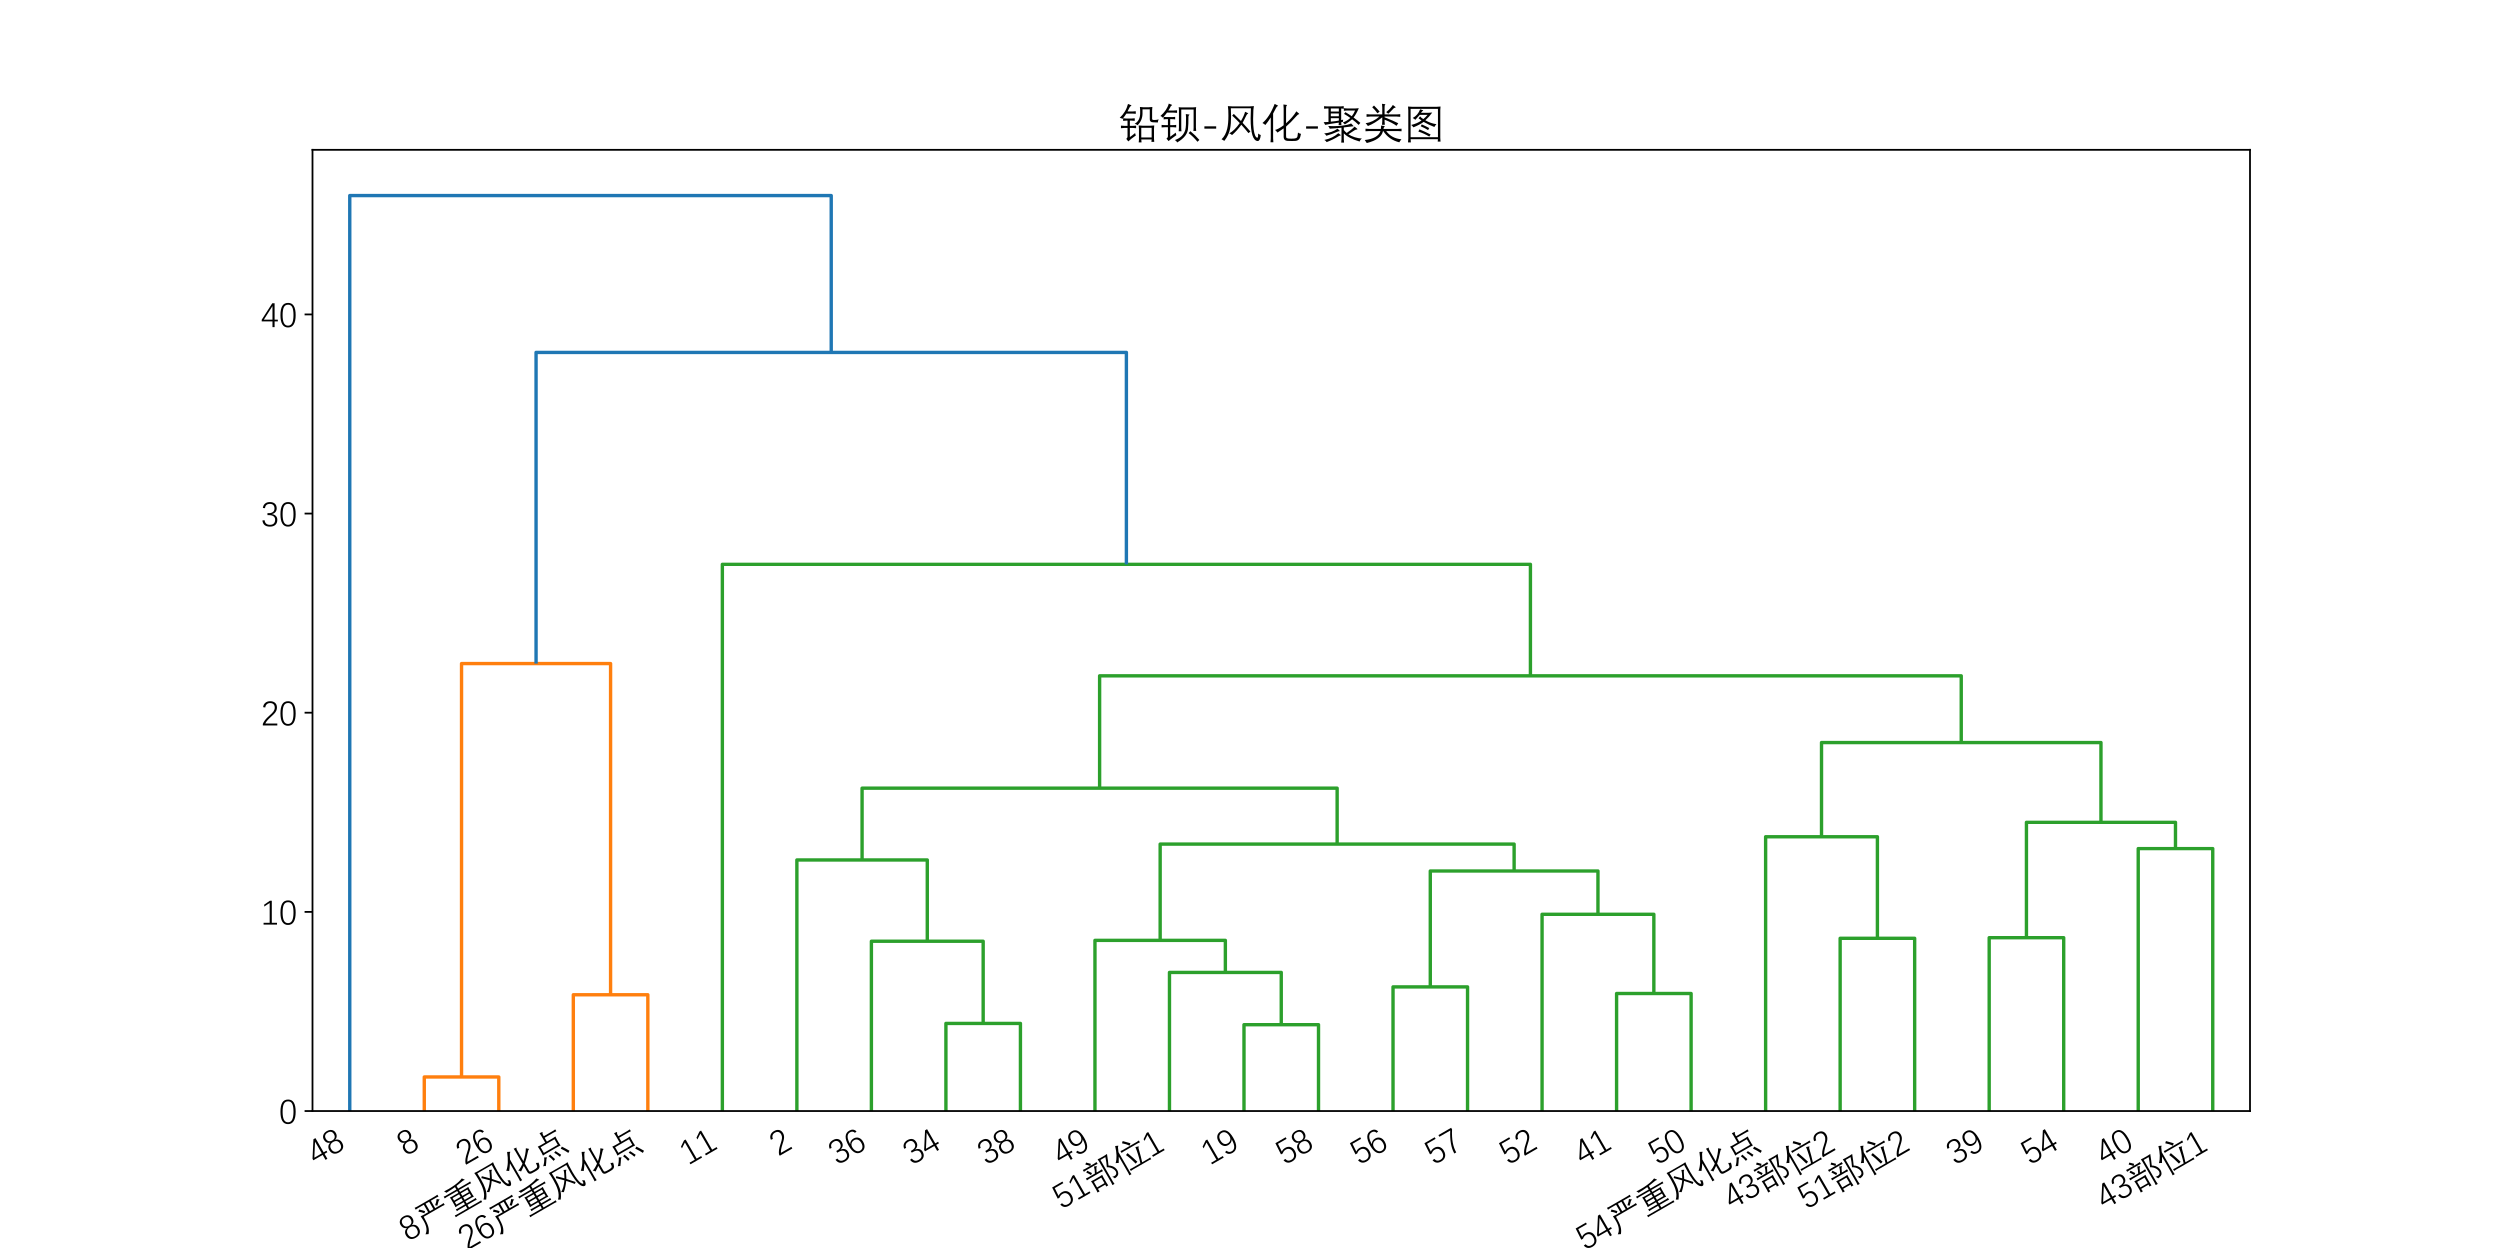 <?xml version="1.0" encoding="utf-8" standalone="no"?>
<!DOCTYPE svg PUBLIC "-//W3C//DTD SVG 1.1//EN"
  "http://www.w3.org/Graphics/SVG/1.1/DTD/svg11.dtd">
<svg xmlns:xlink="http://www.w3.org/1999/xlink" width="1105.92pt" height="552.24pt" viewBox="0 0 1105.92 552.24" xmlns="http://www.w3.org/2000/svg" version="1.1">
 <defs>
  <style type="text/css">*{stroke-linejoin: round; stroke-linecap: butt}</style>
 </defs>
 <g id="figure_1">
  <g id="patch_1">
   <path d="M 0 552.24 
L 1105.92 552.24 
L 1105.92 0 
L 0 0 
z
" style="fill: #ffffff"/>
  </g>
  <g id="axes_1">
   <g id="patch_2">
    <path d="M 138.24 491.494 
L 995.328 491.494 
L 995.328 66.269 
L 138.24 66.269 
z
" style="fill: #ffffff"/>
   </g>
   <g id="matplotlib.axis_1">
    <g id="xtick_1">
     <g id="text_1">
      <!-- 48 -->
      <g transform="translate(139.295 515.112) rotate(-30) scale(0.15 -0.15)">
       <defs>
        <path id="DengXian-34" d="M 2516 803 
L 2516 -250 
L 2125 -250 
L 2125 803 
L 141 803 
L 141 1116 
L 2088 4153 
L 2516 4153 
L 2516 1131 
L 3113 1131 
L 3113 803 
L 2516 803 
z
M 2125 3628 
L 538 1131 
L 2125 1131 
L 2125 3628 
z
" transform="scale(0.016)"/>
        <path id="DengXian-38" d="M 3050 972 
Q 3050 359 2697 23 
Q 2344 -313 1688 -313 
Q 1038 -313 680 25 
Q 322 363 322 966 
Q 322 1391 553 1684 
Q 784 1978 1159 2053 
L 1159 2066 
Q 819 2156 619 2440 
Q 419 2725 419 3109 
Q 419 3606 759 3912 
Q 1100 4219 1675 4219 
Q 2266 4219 2606 3911 
Q 2947 3603 2947 3103 
Q 2947 2706 2742 2428 
Q 2538 2150 2200 2075 
L 2200 2063 
Q 2588 1988 2819 1702 
Q 3050 1416 3050 972 
z
M 2541 3088 
Q 2541 3494 2316 3700 
Q 2091 3906 1675 3906 
Q 1263 3906 1042 3695 
Q 822 3484 822 3088 
Q 822 2684 1048 2454 
Q 1275 2225 1681 2225 
Q 2100 2225 2320 2450 
Q 2541 2675 2541 3088 
z
M 2644 1009 
Q 2644 1428 2394 1667 
Q 2144 1906 1678 1906 
Q 1231 1906 978 1656 
Q 725 1406 725 997 
Q 725 516 973 259 
Q 1222 3 1694 3 
Q 2172 3 2408 258 
Q 2644 513 2644 1009 
z
" transform="scale(0.016)"/>
       </defs>
       <use xlink:href="#DengXian-34"/>
       <use xlink:href="#DengXian-38" x="52.686"/>
      </g>
     </g>
    </g>
    <g id="xtick_2">
     <g id="text_2">
      <!-- 8 -->
      <g transform="translate(179.104 511.161) rotate(-30) scale(0.15 -0.15)">
       <use xlink:href="#DengXian-38"/>
      </g>
     </g>
    </g>
    <g id="xtick_3">
     <g id="text_3">
      <!-- 26 -->
      <g transform="translate(205.225 515.112) rotate(-30) scale(0.15 -0.15)">
       <defs>
        <path id="DengXian-32" d="M 347 -250 
L 347 31 
Q 491 394 764 751 
Q 1038 1109 1566 1569 
Q 2109 2038 2326 2359 
Q 2544 2681 2544 3034 
Q 2544 3441 2316 3661 
Q 2088 3881 1681 3881 
Q 1313 3881 1077 3664 
Q 841 3447 800 3069 
L 400 3119 
Q 447 3613 795 3916 
Q 1144 4219 1684 4219 
Q 2281 4219 2615 3912 
Q 2950 3606 2950 3059 
Q 2950 2778 2850 2531 
Q 2750 2284 2550 2039 
Q 2350 1794 1869 1366 
Q 1025 616 803 103 
L 3016 103 
L 3016 -250 
L 347 -250 
z
" transform="scale(0.016)"/>
        <path id="DengXian-36" d="M 3047 1191 
Q 3047 491 2697 89 
Q 2347 -313 1747 -313 
Q 1075 -313 720 234 
Q 366 781 366 1850 
Q 366 3031 739 3625 
Q 1113 4219 1841 4219 
Q 2284 4219 2553 4026 
Q 2822 3834 2944 3428 
L 2566 3344 
Q 2400 3888 1816 3888 
Q 1303 3888 1033 3402 
Q 763 2916 756 1969 
Q 913 2263 1183 2417 
Q 1453 2572 1800 2572 
Q 2372 2572 2709 2201 
Q 3047 1831 3047 1191 
z
M 2647 1166 
Q 2647 1675 2405 1964 
Q 2163 2253 1716 2253 
Q 1466 2253 1256 2137 
Q 1047 2022 926 1806 
Q 806 1591 806 1306 
Q 806 747 1064 383 
Q 1322 19 1738 19 
Q 2166 19 2406 325 
Q 2647 631 2647 1166 
z
" transform="scale(0.016)"/>
       </defs>
       <use xlink:href="#DengXian-32"/>
       <use xlink:href="#DengXian-36" x="52.686"/>
      </g>
     </g>
    </g>
    <g id="xtick_4">
     <g id="text_4">
      <!-- 8严重风化点 -->
      <g transform="translate(180.082 548.896) rotate(-30) scale(0.15 -0.15)">
       <defs>
        <path id="DengXian-4e25" d="M 244 -659 
Q 1184 -22 1184 1625 
Q 1184 1847 1172 2041 
Q 1153 2406 1125 2663 
Q 1306 2625 1663 2625 
L 2700 2625 
L 2700 4213 
L 1447 4213 
Q 1119 4213 953 4172 
L 953 4569 
Q 1100 4531 1447 4531 
L 5288 4531 
Q 5631 4531 5791 4569 
L 5791 4172 
Q 5594 4213 5288 4213 
L 4197 4213 
L 4197 2625 
L 5556 2625 
Q 5875 2625 6016 2663 
L 6016 2266 
Q 5850 2303 5569 2303 
L 1575 2303 
Q 1550 891 1394 319 
Q 1241 -313 756 -916 
Q 569 -794 244 -659 
z
M 3072 4213 
L 3072 2625 
L 3828 2625 
L 3828 4213 
L 3072 4213 
z
M 1509 3884 
Q 2081 3359 2316 3084 
L 2009 2797 
Q 1697 3231 1203 3603 
L 1509 3884 
z
M 5275 3944 
L 5650 3647 
Q 5728 3591 5722 3572 
Q 5722 3553 5619 3547 
Q 5497 3525 5381 3425 
Q 5153 3175 4775 2822 
Q 4616 2969 4459 3091 
Q 4966 3513 5275 3944 
z
" transform="scale(0.016)"/>
        <path id="DengXian-91cd" d="M 909 4481 
Q 1359 4444 1856 4444 
Q 2516 4444 3188 4513 
Q 4325 4641 4934 4922 
L 5228 4538 
Q 5284 4472 5284 4441 
Q 5284 4431 5281 4428 
Q 5272 4413 5238 4413 
Q 5216 4413 5166 4422 
Q 5059 4444 4975 4444 
Q 4906 4444 4831 4428 
Q 4263 4334 3413 4206 
L 3413 3634 
L 5606 3634 
Q 5797 3628 5984 3675 
L 5984 3291 
Q 5791 3334 5613 3328 
L 3413 3328 
L 3413 2925 
L 4769 2925 
Q 4947 2919 5191 2963 
Q 5147 2734 5153 2553 
L 5153 1306 
Q 5147 1106 5191 903 
Q 4959 947 4775 941 
L 3413 941 
L 3413 488 
L 4959 488 
Q 5147 488 5356 525 
L 5356 141 
Q 5119 184 4953 178 
L 3413 178 
L 3413 -384 
L 5613 -384 
Q 5778 -391 6009 -347 
L 6009 -728 
Q 5791 -684 5606 -691 
L 813 -691 
Q 628 -684 409 -728 
L 409 -347 
Q 594 -391 800 -384 
L 3053 -384 
L 3053 178 
L 1544 178 
Q 1381 184 1147 141 
L 1147 525 
Q 1350 481 1522 488 
L 3053 488 
L 3053 941 
L 1709 941 
Q 1528 947 1275 903 
Q 1319 1113 1313 1300 
L 1313 2559 
Q 1319 2725 1275 2963 
Q 1509 2919 1703 2925 
L 3053 2925 
L 3053 3328 
L 781 3328 
Q 609 3334 372 3291 
L 372 3675 
Q 569 3628 769 3634 
L 3053 3634 
L 3053 4159 
Q 2419 4091 1153 4044 
Q 1031 4347 909 4481 
z
M 3053 1234 
L 3053 1784 
L 1656 1784 
L 1656 1234 
L 3053 1234 
z
M 1656 2631 
L 1656 2081 
L 3053 2081 
L 3053 2631 
L 1656 2631 
z
M 3413 2631 
L 3413 2081 
L 4806 2081 
L 4806 2631 
L 3413 2631 
z
M 3413 1784 
L 3413 1234 
L 4806 1234 
L 4806 1784 
L 3413 1784 
z
" transform="scale(0.016)"/>
        <path id="DengXian-98ce" d="M 206 -459 
Q 838 128 1075 1166 
Q 1259 1938 1259 3163 
Q 1259 3559 1241 3994 
Q 1228 4300 1178 4628 
Q 1538 4588 1825 4588 
L 4538 4588 
Q 4850 4588 5178 4628 
Q 5172 4581 5153 4488 
Q 5094 4159 5094 4031 
Q 5053 3291 5053 2625 
Q 5053 1681 5141 1025 
Q 5313 -159 5678 -225 
Q 5825 -256 5825 200 
Q 5825 303 5819 416 
Q 5978 281 6228 184 
Q 6138 -697 5778 -738 
Q 4672 -709 4672 2756 
Q 4672 3481 4716 4294 
L 1631 4294 
Q 1666 3600 1666 3044 
Q 1666 1878 1522 1184 
Q 1331 172 634 -709 
Q 428 -563 206 -459 
z
M 1394 447 
Q 2175 850 3003 2022 
Q 2606 2450 1838 3169 
L 2088 3431 
Q 2631 2913 3188 2338 
Q 3681 3188 3816 3756 
L 4213 3572 
Q 4306 3525 4306 3506 
Q 4313 3481 4231 3450 
Q 4116 3400 4025 3213 
Q 3763 2663 3444 2059 
Q 4153 1300 4634 728 
L 4341 475 
Q 3803 1153 3238 1766 
Q 2584 844 1819 184 
Q 1625 347 1394 447 
z
" transform="scale(0.016)"/>
        <path id="DengXian-5316" d="M 238 2034 
Q 1325 2931 2113 4972 
L 2584 4728 
Q 2650 4697 2644 4678 
Q 2644 4659 2572 4628 
Q 2431 4569 2291 4281 
Q 2100 3884 1875 3488 
L 1875 -319 
Q 1881 -575 1913 -922 
L 1478 -922 
Q 1516 -556 1516 -319 
L 1516 2894 
Q 1147 2303 684 1728 
Q 488 1900 238 2034 
z
M 3866 4250 
L 3866 1991 
Q 4897 2913 5447 3828 
L 5838 3488 
Q 5900 3438 5894 3414 
Q 5888 3391 5806 3366 
Q 5684 3366 5453 3091 
Q 4588 2106 3866 1484 
L 3866 44 
Q 3853 -244 3994 -294 
Q 4128 -372 4665 -372 
Q 5203 -372 5381 -294 
Q 5569 -231 5619 6 
Q 5663 206 5697 569 
Q 5850 428 6156 366 
Q 6144 306 6125 231 
Q 6094 97 6069 -6 
Q 5913 -728 5166 -722 
Q 4903 -731 4703 -731 
Q 4366 -731 4044 -709 
Q 3513 -659 3494 -134 
L 3494 1209 
Q 3066 903 2547 563 
Q 2350 831 2169 966 
Q 2681 1081 3494 1684 
L 3494 4269 
Q 3494 4469 3456 4878 
L 3950 4813 
Q 4019 4806 4019 4781 
Q 4025 4769 3969 4709 
Q 3859 4622 3866 4250 
z
" transform="scale(0.016)"/>
        <path id="DengXian-70b9" d="M 306 -653 
Q 897 -116 1281 678 
L 1663 453 
Q 1734 409 1728 384 
Q 1722 353 1631 319 
Q 1522 275 1441 141 
Q 1153 -325 744 -863 
Q 594 -716 306 -653 
z
M 1247 1075 
Q 1294 1428 1288 1656 
L 1288 2431 
Q 1288 2650 1247 2988 
Q 1569 2950 1806 2950 
L 2803 2950 
L 2803 4409 
Q 2803 4594 2766 4972 
L 3272 4916 
Q 3347 4903 3353 4870 
Q 3359 4838 3297 4781 
Q 3169 4647 3163 4347 
L 3163 4097 
L 5069 4097 
Q 5300 4097 5631 4134 
L 5631 3738 
Q 5300 3775 5069 3775 
L 3163 3775 
L 3163 2950 
L 4441 2950 
Q 4609 2944 4997 2988 
Q 4959 2663 4959 2456 
L 4959 1563 
Q 4959 1394 4997 1075 
Q 4634 1113 4422 1113 
L 1838 1113 
Q 1619 1119 1247 1075 
z
M 1644 2631 
L 1644 1434 
L 4603 1434 
L 4603 2631 
L 1644 2631 
z
M 2081 459 
L 2478 581 
Q 2719 -78 2859 -600 
L 2463 -744 
Q 2350 -84 2081 459 
z
M 3303 500 
L 3669 641 
Q 3981 78 4231 -466 
L 3853 -672 
Q 3653 -63 3303 500 
z
M 5094 775 
Q 5516 147 5931 -588 
L 5550 -831 
Q 5222 -141 4728 550 
L 5094 775 
z
" transform="scale(0.016)"/>
       </defs>
       <use xlink:href="#DengXian-38"/>
       <use xlink:href="#DengXian-4e25" x="52.686"/>
       <use xlink:href="#DengXian-91cd" x="152.686"/>
       <use xlink:href="#DengXian-98ce" x="252.686"/>
       <use xlink:href="#DengXian-5316" x="352.686"/>
       <use xlink:href="#DengXian-70b9" x="452.686"/>
      </g>
     </g>
    </g>
    <g id="xtick_5">
     <g id="text_5">
      <!-- 26严重风化点 -->
      <g transform="translate(206.203 552.848) rotate(-30) scale(0.15 -0.15)">
       <use xlink:href="#DengXian-32"/>
       <use xlink:href="#DengXian-36" x="52.686"/>
       <use xlink:href="#DengXian-4e25" x="105.371"/>
       <use xlink:href="#DengXian-91cd" x="205.371"/>
       <use xlink:href="#DengXian-98ce" x="305.371"/>
       <use xlink:href="#DengXian-5316" x="405.371"/>
       <use xlink:href="#DengXian-70b9" x="505.371"/>
      </g>
     </g>
    </g>
    <g id="xtick_6">
     <g id="text_6">
      <!-- 11 -->
      <g transform="translate(304.119 515.112) rotate(-30) scale(0.15 -0.15)">
       <defs>
        <path id="DengXian-31" d="M 484 -250 
L 484 84 
L 1609 84 
L 1609 3744 
L 603 3075 
L 603 3434 
L 1653 4153 
L 2000 4153 
L 2000 84 
L 2959 84 
L 2959 -250 
L 484 -250 
z
" transform="scale(0.016)"/>
       </defs>
       <use xlink:href="#DengXian-31"/>
       <use xlink:href="#DengXian-31" x="52.686"/>
      </g>
     </g>
    </g>
    <g id="xtick_7">
     <g id="text_7">
      <!-- 2 -->
      <g transform="translate(343.929 511.161) rotate(-30) scale(0.15 -0.15)">
       <use xlink:href="#DengXian-32"/>
      </g>
     </g>
    </g>
    <g id="xtick_8">
     <g id="text_8">
      <!-- 36 -->
      <g transform="translate(370.049 515.112) rotate(-30) scale(0.15 -0.15)">
       <defs>
        <path id="DengXian-33" d="M 3019 963 
Q 3019 356 2662 21 
Q 2306 -313 1656 -313 
Q 409 -313 266 828 
L 669 872 
Q 778 25 1656 25 
Q 2122 25 2367 262 
Q 2613 500 2613 963 
Q 2613 1375 2320 1590 
Q 2028 1806 1500 1806 
L 1200 1806 
L 1200 2172 
L 1491 2172 
Q 1784 2172 2011 2269 
Q 2238 2366 2369 2555 
Q 2500 2744 2500 3022 
Q 2500 3434 2283 3659 
Q 2066 3884 1644 3884 
Q 1266 3884 1027 3689 
Q 788 3494 747 3091 
L 353 3125 
Q 413 3647 755 3933 
Q 1097 4219 1647 4219 
Q 2244 4219 2573 3914 
Q 2903 3609 2903 3056 
Q 2903 2653 2672 2376 
Q 2441 2100 2022 2009 
L 2022 1997 
Q 2491 1938 2755 1658 
Q 3019 1378 3019 963 
z
" transform="scale(0.016)"/>
       </defs>
       <use xlink:href="#DengXian-33"/>
       <use xlink:href="#DengXian-36" x="52.686"/>
      </g>
     </g>
    </g>
    <g id="xtick_9">
     <g id="text_9">
      <!-- 34 -->
      <g transform="translate(403.014 515.112) rotate(-30) scale(0.15 -0.15)">
       <use xlink:href="#DengXian-33"/>
       <use xlink:href="#DengXian-34" x="52.686"/>
      </g>
     </g>
    </g>
    <g id="xtick_10">
     <g id="text_10">
      <!-- 38 -->
      <g transform="translate(435.979 515.112) rotate(-30) scale(0.15 -0.15)">
       <use xlink:href="#DengXian-33"/>
       <use xlink:href="#DengXian-38" x="52.686"/>
      </g>
     </g>
    </g>
    <g id="xtick_11">
     <g id="text_11">
      <!-- 49 -->
      <g transform="translate(468.944 515.112) rotate(-30) scale(0.15 -0.15)">
       <defs>
        <path id="DengXian-39" d="M 3013 2047 
Q 3013 894 2638 290 
Q 2263 -313 1538 -313 
Q 622 -313 384 500 
L 759 581 
Q 844 294 1048 155 
Q 1253 16 1547 16 
Q 2588 16 2622 1934 
Q 2494 1666 2208 1494 
Q 1922 1322 1553 1322 
Q 991 1322 658 1717 
Q 325 2113 325 2775 
Q 325 3447 675 3833 
Q 1025 4219 1647 4219 
Q 2316 4219 2664 3678 
Q 3013 3138 3013 2047 
z
M 2572 2634 
Q 2572 3203 2314 3543 
Q 2056 3884 1638 3884 
Q 1203 3884 964 3590 
Q 725 3297 725 2778 
Q 725 2244 965 1945 
Q 1206 1647 1631 1647 
Q 2056 1647 2314 1923 
Q 2572 2200 2572 2634 
z
" transform="scale(0.016)"/>
       </defs>
       <use xlink:href="#DengXian-34"/>
       <use xlink:href="#DengXian-39" x="52.686"/>
      </g>
     </g>
    </g>
    <g id="xtick_12">
     <g id="text_12">
      <!-- 51部位1 -->
      <g transform="translate(469.084 534.705) rotate(-30) scale(0.15 -0.15)">
       <defs>
        <path id="DengXian-35" d="M 3047 1169 
Q 3047 469 2676 78 
Q 2306 -313 1641 -313 
Q 575 -313 366 672 
L 763 734 
Q 859 350 1075 186 
Q 1291 22 1669 22 
Q 2134 22 2387 315 
Q 2641 609 2641 1153 
Q 2641 1619 2392 1895 
Q 2144 2172 1713 2172 
Q 1459 2172 1265 2095 
Q 1072 2019 875 1844 
L 503 1844 
L 641 4153 
L 2828 4153 
L 2828 3816 
L 997 3816 
L 894 2222 
Q 1113 2381 1323 2442 
Q 1534 2503 1775 2503 
Q 2359 2503 2703 2142 
Q 3047 1781 3047 1169 
z
" transform="scale(0.016)"/>
        <path id="DengXian-90e8" d="M 788 2438 
L 2169 2438 
Q 2472 2981 2669 3653 
L 3091 3463 
Q 3144 3438 3138 3406 
Q 3138 3366 3072 3341 
Q 2963 3291 2881 3128 
Q 2688 2725 2534 2438 
L 3144 2438 
Q 3391 2444 3669 2478 
L 3669 2081 
Q 3413 2113 3144 2119 
L 788 2119 
Q 556 2113 269 2081 
L 269 2478 
Q 550 2444 788 2438 
z
M 1088 4084 
L 2106 4084 
Q 1856 4416 1472 4744 
L 1766 5006 
Q 2138 4653 2419 4359 
L 2131 4084 
L 2950 4084 
Q 3206 4091 3481 4122 
L 3481 3725 
Q 3219 3756 2950 3763 
L 1088 3763 
Q 850 3756 569 3725 
L 569 4122 
Q 872 4091 1088 4084 
z
M 1275 -838 
L 838 -838 
Q 872 -588 878 -331 
L 878 1044 
Q 872 1269 838 1563 
Q 1119 1522 1350 1522 
L 2675 1522 
Q 2931 1528 3206 1563 
Q 3175 1300 3169 1038 
L 3169 -159 
Q 3175 -391 3206 -678 
L 2772 -678 
Q 2803 -453 2809 -288 
L 1234 -288 
L 1234 -331 
Q 1241 -588 1275 -838 
z
M 1234 1203 
L 1234 19 
L 2809 19 
L 2809 1203 
L 1234 1203 
z
M 1203 3597 
Q 1497 3169 1741 2784 
L 1403 2547 
Q 1166 2994 878 3384 
L 1203 3597 
z
M 3903 4453 
Q 4250 4416 4469 4416 
L 5350 4416 
Q 5613 4416 5900 4453 
Q 5453 3263 5069 2463 
Q 5697 2094 5941 1484 
Q 6050 1184 6050 906 
Q 6050 597 5913 325 
Q 5716 -122 4916 -172 
Q 4825 103 4628 319 
Q 4878 247 5075 247 
Q 5491 247 5631 575 
Q 5697 722 5697 888 
Q 5697 1172 5509 1522 
Q 5222 2028 4647 2344 
Q 5069 3188 5356 4097 
L 4300 4097 
L 4300 -475 
Q 4306 -756 4341 -1025 
L 3903 -1025 
Q 3938 -769 3944 -481 
L 3944 3909 
Q 3938 4159 3903 4453 
z
" transform="scale(0.016)"/>
        <path id="DengXian-4f4d" d="M 4500 -122 
L 5819 -122 
Q 5972 -128 6222 -84 
L 6222 -466 
Q 5972 -428 5813 -428 
L 2322 -428 
Q 2138 -428 1894 -466 
L 1894 -84 
Q 2113 -128 2309 -122 
L 4122 -122 
Q 4622 1509 4819 2931 
L 5356 2759 
Q 5428 2741 5422 2713 
Q 5422 2681 5350 2638 
Q 5228 2572 5184 2356 
Q 4819 856 4500 -122 
z
M 5978 3669 
L 5978 3272 
Q 5734 3316 5550 3309 
L 2516 3309 
Q 2328 3316 2069 3272 
L 2069 3669 
Q 2303 3628 2491 3628 
L 5544 3628 
Q 5741 3622 5978 3669 
z
M 3009 2688 
Q 3450 1491 3781 409 
L 3341 263 
Q 3009 1594 2578 2522 
L 3009 2688 
z
M 3028 4769 
L 3341 5063 
Q 3916 4506 4378 4000 
L 4025 3675 
Q 3616 4288 3028 4769 
z
M 1684 4966 
L 2156 4756 
Q 2228 4722 2228 4703 
Q 2228 4678 2156 4647 
Q 2059 4581 1997 4453 
Q 1906 4238 1650 3675 
L 1650 -544 
Q 1644 -716 1691 -1031 
L 1253 -1031 
Q 1300 -738 1294 -556 
L 1294 2950 
Q 1019 2438 684 1925 
Q 481 2075 184 2181 
Q 1131 3097 1684 4966 
z
" transform="scale(0.016)"/>
       </defs>
       <use xlink:href="#DengXian-35"/>
       <use xlink:href="#DengXian-31" x="52.686"/>
       <use xlink:href="#DengXian-90e8" x="105.371"/>
       <use xlink:href="#DengXian-4f4d" x="205.371"/>
       <use xlink:href="#DengXian-31" x="305.371"/>
      </g>
     </g>
    </g>
    <g id="xtick_13">
     <g id="text_13">
      <!-- 19 -->
      <g transform="translate(534.874 515.112) rotate(-30) scale(0.15 -0.15)">
       <use xlink:href="#DengXian-31"/>
       <use xlink:href="#DengXian-39" x="52.686"/>
      </g>
     </g>
    </g>
    <g id="xtick_14">
     <g id="text_14">
      <!-- 58 -->
      <g transform="translate(567.839 515.112) rotate(-30) scale(0.15 -0.15)">
       <use xlink:href="#DengXian-35"/>
       <use xlink:href="#DengXian-38" x="52.686"/>
      </g>
     </g>
    </g>
    <g id="xtick_15">
     <g id="text_15">
      <!-- 56 -->
      <g transform="translate(600.804 515.112) rotate(-30) scale(0.15 -0.15)">
       <use xlink:href="#DengXian-35"/>
       <use xlink:href="#DengXian-36" x="52.686"/>
      </g>
     </g>
    </g>
    <g id="xtick_16">
     <g id="text_16">
      <!-- 57 -->
      <g transform="translate(633.769 515.112) rotate(-30) scale(0.15 -0.15)">
       <defs>
        <path id="DengXian-37" d="M 3031 3809 
Q 2278 2631 1928 1634 
Q 1578 638 1578 -250 
L 1172 -250 
Q 1172 625 1545 1651 
Q 1919 2678 2638 3797 
L 331 3797 
L 331 4153 
L 3031 4153 
L 3031 3809 
z
" transform="scale(0.016)"/>
       </defs>
       <use xlink:href="#DengXian-35"/>
       <use xlink:href="#DengXian-37" x="52.686"/>
      </g>
     </g>
    </g>
    <g id="xtick_17">
     <g id="text_17">
      <!-- 52 -->
      <g transform="translate(666.734 515.112) rotate(-30) scale(0.15 -0.15)">
       <use xlink:href="#DengXian-35"/>
       <use xlink:href="#DengXian-32" x="52.686"/>
      </g>
     </g>
    </g>
    <g id="xtick_18">
     <g id="text_18">
      <!-- 41 -->
      <g transform="translate(699.698 515.112) rotate(-30) scale(0.15 -0.15)">
       <use xlink:href="#DengXian-34"/>
       <use xlink:href="#DengXian-31" x="52.686"/>
      </g>
     </g>
    </g>
    <g id="xtick_19">
     <g id="text_19">
      <!-- 50 -->
      <g transform="translate(732.663 515.112) rotate(-30) scale(0.15 -0.15)">
       <defs>
        <path id="DengXian-30" d="M 3106 1953 
Q 3106 850 2750 268 
Q 2394 -313 1697 -313 
Q 1006 -313 654 256 
Q 303 825 303 1953 
Q 303 3100 645 3659 
Q 988 4219 1719 4219 
Q 2422 4219 2764 3656 
Q 3106 3094 3106 1953 
z
M 2706 1953 
Q 2706 2963 2473 3425 
Q 2241 3888 1716 3888 
Q 1172 3888 936 3423 
Q 700 2959 700 1953 
Q 700 969 944 495 
Q 1188 22 1703 22 
Q 2216 22 2461 508 
Q 2706 994 2706 1953 
z
" transform="scale(0.016)"/>
       </defs>
       <use xlink:href="#DengXian-35"/>
       <use xlink:href="#DengXian-30" x="52.686"/>
      </g>
     </g>
    </g>
    <g id="xtick_20">
     <g id="text_20">
      <!-- 54严重风化点 -->
      <g transform="translate(700.676 552.848) rotate(-30) scale(0.15 -0.15)">
       <use xlink:href="#DengXian-35"/>
       <use xlink:href="#DengXian-34" x="52.686"/>
       <use xlink:href="#DengXian-4e25" x="105.371"/>
       <use xlink:href="#DengXian-91cd" x="205.371"/>
       <use xlink:href="#DengXian-98ce" x="305.371"/>
       <use xlink:href="#DengXian-5316" x="405.371"/>
       <use xlink:href="#DengXian-70b9" x="505.371"/>
      </g>
     </g>
    </g>
    <g id="xtick_21">
     <g id="text_21">
      <!-- 43部位2 -->
      <g transform="translate(765.768 534.705) rotate(-30) scale(0.15 -0.15)">
       <use xlink:href="#DengXian-34"/>
       <use xlink:href="#DengXian-33" x="52.686"/>
       <use xlink:href="#DengXian-90e8" x="105.371"/>
       <use xlink:href="#DengXian-4f4d" x="205.371"/>
       <use xlink:href="#DengXian-32" x="305.371"/>
      </g>
     </g>
    </g>
    <g id="xtick_22">
     <g id="text_22">
      <!-- 51部位2 -->
      <g transform="translate(798.733 534.705) rotate(-30) scale(0.15 -0.15)">
       <use xlink:href="#DengXian-35"/>
       <use xlink:href="#DengXian-31" x="52.686"/>
       <use xlink:href="#DengXian-90e8" x="105.371"/>
       <use xlink:href="#DengXian-4f4d" x="205.371"/>
       <use xlink:href="#DengXian-32" x="305.371"/>
      </g>
     </g>
    </g>
    <g id="xtick_23">
     <g id="text_23">
      <!-- 39 -->
      <g transform="translate(864.523 515.112) rotate(-30) scale(0.15 -0.15)">
       <use xlink:href="#DengXian-33"/>
       <use xlink:href="#DengXian-39" x="52.686"/>
      </g>
     </g>
    </g>
    <g id="xtick_24">
     <g id="text_24">
      <!-- 54 -->
      <g transform="translate(897.488 515.112) rotate(-30) scale(0.15 -0.15)">
       <use xlink:href="#DengXian-35"/>
       <use xlink:href="#DengXian-34" x="52.686"/>
      </g>
     </g>
    </g>
    <g id="xtick_25">
     <g id="text_25">
      <!-- 40 -->
      <g transform="translate(930.453 515.112) rotate(-30) scale(0.15 -0.15)">
       <use xlink:href="#DengXian-34"/>
       <use xlink:href="#DengXian-30" x="52.686"/>
      </g>
     </g>
    </g>
    <g id="xtick_26">
     <g id="text_26">
      <!-- 43部位1 -->
      <g transform="translate(930.593 534.705) rotate(-30) scale(0.15 -0.15)">
       <use xlink:href="#DengXian-34"/>
       <use xlink:href="#DengXian-33" x="52.686"/>
       <use xlink:href="#DengXian-90e8" x="105.371"/>
       <use xlink:href="#DengXian-4f4d" x="205.371"/>
       <use xlink:href="#DengXian-31" x="305.371"/>
      </g>
     </g>
    </g>
   </g>
   <g id="matplotlib.axis_2">
    <g id="ytick_1">
     <g id="line2d_1">
      <defs>
       <path id="mba492238a5" d="M 0 0 
L -3.5 0 
" style="stroke: #000000; stroke-width: 0.8"/>
      </defs>
      <g>
       <use xlink:href="#mba492238a5" x="138.24" y="491.494" style="stroke: #000000; stroke-width: 0.8"/>
      </g>
     </g>
     <g id="text_27">
      <!-- 0 -->
      <g transform="translate(123.337 496.526) scale(0.15 -0.15)">
       <use xlink:href="#DengXian-30"/>
      </g>
     </g>
    </g>
    <g id="ytick_2">
     <g id="line2d_2">
      <g>
       <use xlink:href="#mba492238a5" x="138.24" y="403.391" style="stroke: #000000; stroke-width: 0.8"/>
      </g>
     </g>
     <g id="text_28">
      <!-- 10 -->
      <g transform="translate(115.434 408.423) scale(0.15 -0.15)">
       <use xlink:href="#DengXian-31"/>
       <use xlink:href="#DengXian-30" x="52.686"/>
      </g>
     </g>
    </g>
    <g id="ytick_3">
     <g id="line2d_3">
      <g>
       <use xlink:href="#mba492238a5" x="138.24" y="315.289" style="stroke: #000000; stroke-width: 0.8"/>
      </g>
     </g>
     <g id="text_29">
      <!-- 20 -->
      <g transform="translate(115.434 320.321) scale(0.15 -0.15)">
       <use xlink:href="#DengXian-32"/>
       <use xlink:href="#DengXian-30" x="52.686"/>
      </g>
     </g>
    </g>
    <g id="ytick_4">
     <g id="line2d_4">
      <g>
       <use xlink:href="#mba492238a5" x="138.24" y="227.186" style="stroke: #000000; stroke-width: 0.8"/>
      </g>
     </g>
     <g id="text_30">
      <!-- 30 -->
      <g transform="translate(115.434 232.218) scale(0.15 -0.15)">
       <use xlink:href="#DengXian-33"/>
       <use xlink:href="#DengXian-30" x="52.686"/>
      </g>
     </g>
    </g>
    <g id="ytick_5">
     <g id="line2d_5">
      <g>
       <use xlink:href="#mba492238a5" x="138.24" y="139.084" style="stroke: #000000; stroke-width: 0.8"/>
      </g>
     </g>
     <g id="text_31">
      <!-- 40 -->
      <g transform="translate(115.434 144.116) scale(0.15 -0.15)">
       <use xlink:href="#DengXian-34"/>
       <use xlink:href="#DengXian-30" x="52.686"/>
      </g>
     </g>
    </g>
   </g>
   <g id="LineCollection_1">
    <path d="M 187.687 491.494 
L 187.687 476.427 
L 220.652 476.427 
L 220.652 491.494 
" clip-path="url(#p48af86686b)" style="fill: none; stroke: #ff7f0e; stroke-width: 1.5"/>
    <path d="M 253.617 491.494 
L 253.617 440.049 
L 286.582 440.049 
L 286.582 491.494 
" clip-path="url(#p48af86686b)" style="fill: none; stroke: #ff7f0e; stroke-width: 1.5"/>
    <path d="M 204.17 476.427 
L 204.17 293.549 
L 270.1 293.549 
L 270.1 440.049 
" clip-path="url(#p48af86686b)" style="fill: none; stroke: #ff7f0e; stroke-width: 1.5"/>
   </g>
   <g id="LineCollection_2">
    <path d="M 418.442 491.494 
L 418.442 452.728 
L 451.407 452.728 
L 451.407 491.494 
" clip-path="url(#p48af86686b)" style="fill: none; stroke: #2ca02c; stroke-width: 1.5"/>
    <path d="M 385.477 491.494 
L 385.477 416.383 
L 434.924 416.383 
L 434.924 452.728 
" clip-path="url(#p48af86686b)" style="fill: none; stroke: #2ca02c; stroke-width: 1.5"/>
    <path d="M 352.512 491.494 
L 352.512 380.421 
L 410.201 380.421 
L 410.201 416.383 
" clip-path="url(#p48af86686b)" style="fill: none; stroke: #2ca02c; stroke-width: 1.5"/>
    <path d="M 550.302 491.494 
L 550.302 453.289 
L 583.266 453.289 
L 583.266 491.494 
" clip-path="url(#p48af86686b)" style="fill: none; stroke: #2ca02c; stroke-width: 1.5"/>
    <path d="M 517.337 491.494 
L 517.337 430.164 
L 566.784 430.164 
L 566.784 453.289 
" clip-path="url(#p48af86686b)" style="fill: none; stroke: #2ca02c; stroke-width: 1.5"/>
    <path d="M 484.372 491.494 
L 484.372 415.992 
L 542.06 415.992 
L 542.06 430.164 
" clip-path="url(#p48af86686b)" style="fill: none; stroke: #2ca02c; stroke-width: 1.5"/>
    <path d="M 616.231 491.494 
L 616.231 436.569 
L 649.196 436.569 
L 649.196 491.494 
" clip-path="url(#p48af86686b)" style="fill: none; stroke: #2ca02c; stroke-width: 1.5"/>
    <path d="M 715.126 491.494 
L 715.126 439.498 
L 748.091 439.498 
L 748.091 491.494 
" clip-path="url(#p48af86686b)" style="fill: none; stroke: #2ca02c; stroke-width: 1.5"/>
    <path d="M 682.161 491.494 
L 682.161 404.45 
L 731.609 404.45 
L 731.609 439.498 
" clip-path="url(#p48af86686b)" style="fill: none; stroke: #2ca02c; stroke-width: 1.5"/>
    <path d="M 632.714 436.569 
L 632.714 385.303 
L 706.885 385.303 
L 706.885 404.45 
" clip-path="url(#p48af86686b)" style="fill: none; stroke: #2ca02c; stroke-width: 1.5"/>
    <path d="M 513.216 415.992 
L 513.216 373.406 
L 669.799 373.406 
L 669.799 385.303 
" clip-path="url(#p48af86686b)" style="fill: none; stroke: #2ca02c; stroke-width: 1.5"/>
    <path d="M 381.356 380.421 
L 381.356 348.669 
L 591.508 348.669 
L 591.508 373.406 
" clip-path="url(#p48af86686b)" style="fill: none; stroke: #2ca02c; stroke-width: 1.5"/>
    <path d="M 814.021 491.494 
L 814.021 415.074 
L 846.986 415.074 
L 846.986 491.494 
" clip-path="url(#p48af86686b)" style="fill: none; stroke: #2ca02c; stroke-width: 1.5"/>
    <path d="M 781.056 491.494 
L 781.056 370.146 
L 830.503 370.146 
L 830.503 415.074 
" clip-path="url(#p48af86686b)" style="fill: none; stroke: #2ca02c; stroke-width: 1.5"/>
    <path d="M 879.951 491.494 
L 879.951 414.804 
L 912.916 414.804 
L 912.916 491.494 
" clip-path="url(#p48af86686b)" style="fill: none; stroke: #2ca02c; stroke-width: 1.5"/>
    <path d="M 945.881 491.494 
L 945.881 375.395 
L 978.846 375.395 
L 978.846 491.494 
" clip-path="url(#p48af86686b)" style="fill: none; stroke: #2ca02c; stroke-width: 1.5"/>
    <path d="M 896.433 414.804 
L 896.433 363.774 
L 962.363 363.774 
L 962.363 375.395 
" clip-path="url(#p48af86686b)" style="fill: none; stroke: #2ca02c; stroke-width: 1.5"/>
    <path d="M 805.78 370.146 
L 805.78 328.478 
L 929.398 328.478 
L 929.398 363.774 
" clip-path="url(#p48af86686b)" style="fill: none; stroke: #2ca02c; stroke-width: 1.5"/>
    <path d="M 486.432 348.669 
L 486.432 298.964 
L 867.589 298.964 
L 867.589 328.478 
" clip-path="url(#p48af86686b)" style="fill: none; stroke: #2ca02c; stroke-width: 1.5"/>
    <path d="M 319.547 491.494 
L 319.547 249.643 
L 677.01 249.643 
L 677.01 298.964 
" clip-path="url(#p48af86686b)" style="fill: none; stroke: #2ca02c; stroke-width: 1.5"/>
   </g>
   <g id="LineCollection_3">
    <path d="M 237.135 293.549 
L 237.135 155.893 
L 498.279 155.893 
L 498.279 249.643 
" clip-path="url(#p48af86686b)" style="fill: none; stroke: #1f77b4; stroke-width: 1.5"/>
    <path d="M 154.722 491.494 
L 154.722 86.518 
L 367.707 86.518 
L 367.707 155.893 
" clip-path="url(#p48af86686b)" style="fill: none; stroke: #1f77b4; stroke-width: 1.5"/>
   </g>
   <g id="patch_3">
    <path d="M 138.24 491.494 
L 138.24 66.269 
" style="fill: none; stroke: #000000; stroke-width: 0.8; stroke-linejoin: miter; stroke-linecap: square"/>
   </g>
   <g id="patch_4">
    <path d="M 995.328 491.494 
L 995.328 66.269 
" style="fill: none; stroke: #000000; stroke-width: 0.8; stroke-linejoin: miter; stroke-linecap: square"/>
   </g>
   <g id="patch_5">
    <path d="M 138.24 491.494 
L 995.328 491.494 
" style="fill: none; stroke: #000000; stroke-width: 0.8; stroke-linejoin: miter; stroke-linecap: square"/>
   </g>
   <g id="patch_6">
    <path d="M 138.24 66.269 
L 995.328 66.269 
" style="fill: none; stroke: #000000; stroke-width: 0.8; stroke-linejoin: miter; stroke-linecap: square"/>
   </g>
   <g id="text_32">
    <!-- 铅钡-风化-聚类图 -->
    <g transform="translate(494.784 60.269) scale(0.18 -0.18)">
     <defs>
      <path id="DengXian-94c5" d="M 2484 1913 
Q 3353 2400 3328 3622 
L 3328 3988 
Q 3328 4191 3291 4494 
Q 3572 4453 3809 4453 
L 4647 4453 
Q 4872 4453 5203 4494 
Q 5166 4191 5166 3988 
L 5166 2753 
Q 5159 2716 5159 2694 
Q 5159 2475 5491 2497 
Q 5778 2484 6175 2584 
Q 6047 2369 6047 2113 
Q 5528 2125 5288 2144 
Q 4775 2156 4806 2656 
L 4806 4134 
L 3688 4134 
L 3688 3688 
Q 3691 3619 3691 3534 
Q 3691 2413 2919 1684 
Q 2747 1863 2484 1913 
z
M 5491 1656 
Q 5453 1319 5453 1119 
L 5453 -353 
Q 5453 -556 5491 -863 
L 5056 -863 
Q 5088 -666 5094 -494 
L 3500 -494 
Q 3513 -684 3541 -947 
L 3103 -947 
Q 3150 -616 3144 -359 
L 3144 1119 
Q 3144 1338 3103 1656 
Q 3419 1619 3647 1619 
L 4922 1619 
Q 5159 1619 5491 1656 
z
M 3500 1300 
L 3500 -184 
L 5094 -184 
L 5094 1300 
L 3500 1300 
z
M 191 2828 
Q 1159 3744 1459 4959 
L 1894 4788 
Q 1984 4750 1984 4716 
Q 1991 4684 1913 4647 
Q 1772 4588 1684 4384 
Q 1538 4078 1381 3803 
L 2138 3803 
Q 2356 3803 2656 3841 
L 2656 3444 
Q 2356 3481 2150 3481 
L 1216 3481 
Q 922 3034 628 2675 
Q 428 2778 191 2828 
z
M 897 1594 
L 1388 1594 
L 1388 2400 
L 1228 2400 
Q 1025 2400 709 2363 
L 709 2759 
Q 1006 2719 1228 2719 
L 1978 2719 
Q 2169 2719 2497 2759 
L 2497 2363 
Q 2156 2400 1984 2400 
L 1747 2400 
L 1747 1594 
L 2188 1594 
Q 2413 1594 2706 1631 
L 2706 1234 
Q 2438 1275 2203 1275 
L 1747 1275 
L 1747 -128 
Q 2119 122 2553 494 
Q 2584 288 2669 122 
Q 1813 -475 1509 -794 
L 1191 -391 
Q 1394 -263 1388 13 
L 1388 1275 
L 897 1275 
Q 697 1275 378 1234 
L 378 1631 
Q 684 1594 897 1594 
z
" transform="scale(0.016)"/>
      <path id="DengXian-94a1" d="M 2753 -959 
Q 2656 -750 2578 -703 
L 2400 -588 
Q 3700 -147 4019 1006 
Q 4084 1306 4109 1734 
Q 4128 2113 4128 2894 
Q 4116 3256 4091 3406 
L 4575 3341 
Q 4653 3334 4659 3303 
Q 4666 3278 4594 3231 
Q 4500 3156 4494 2994 
Q 4494 2303 4481 1941 
Q 4469 1528 4434 1275 
Q 4409 -6 2753 -959 
z
M 5684 813 
L 5247 813 
Q 5288 1038 5288 1325 
L 5288 4103 
L 3391 4103 
L 3391 1281 
Q 3391 947 3431 763 
L 2994 763 
Q 3034 984 3034 1281 
L 3034 3969 
Q 3034 4288 2994 4469 
Q 3163 4428 3500 4428 
L 5119 4428 
Q 5434 4428 5684 4469 
Q 5644 4319 5644 3963 
L 5644 1325 
Q 5644 1044 5684 813 
z
M 4519 481 
L 4794 775 
Q 5538 172 6175 -569 
L 5881 -850 
Q 5259 -78 4519 481 
z
M 1472 5013 
L 1888 4856 
Q 1978 4819 1984 4781 
Q 1991 4744 1906 4716 
Q 1838 4691 1784 4603 
Q 1606 4238 1409 3950 
L 2194 3950 
Q 2516 3956 2747 3988 
L 2747 3591 
Q 2509 3628 2194 3628 
L 1203 3628 
Q 934 3244 556 2847 
Q 422 3041 184 3103 
Q 1209 3994 1472 5013 
z
M 891 1709 
L 1344 1709 
L 1344 2625 
L 1203 2625 
Q 891 2625 684 2584 
L 684 2981 
Q 844 2944 1203 2944 
L 1941 2944 
Q 2272 2944 2456 2981 
L 2456 2584 
Q 2241 2625 1941 2625 
L 1691 2625 
L 1691 1709 
L 2088 1709 
Q 2413 1709 2613 1747 
L 2613 1350 
Q 2388 1388 2100 1388 
L 1691 1388 
L 1691 -78 
Q 2163 244 2553 556 
Q 2572 325 2644 166 
Q 2613 141 2528 84 
Q 2259 -122 2041 -269 
Q 1613 -575 1447 -744 
Q 1275 -513 1113 -353 
Q 1350 -225 1344 31 
L 1344 1388 
L 891 1388 
Q 603 1388 372 1350 
L 372 1747 
Q 556 1709 891 1709 
z
" transform="scale(0.016)"/>
      <path id="DengXian-2d" d="M 694 1166 
L 694 1522 
L 2506 1522 
L 2506 1166 
L 694 1166 
z
" transform="scale(0.016)"/>
      <path id="DengXian-805a" d="M 2956 4263 
L 2956 2484 
L 3250 2547 
Q 3225 2363 3225 2209 
L 2956 2144 
Q 2963 1934 2994 1716 
L 2559 1716 
Q 2584 1869 2597 2094 
Q 1222 1900 494 1747 
L 269 2163 
Q 481 2156 1006 2194 
L 1006 4263 
L 788 4263 
Q 603 4263 331 4225 
L 331 4622 
Q 603 4581 800 4581 
L 2875 4581 
Q 3059 4581 3347 4622 
L 3347 4225 
Q 3122 4256 2956 4263 
z
M 1363 2772 
L 1363 2241 
Q 2150 2309 2597 2406 
L 2597 2772 
L 1363 2772 
z
M 2597 3066 
L 2597 3500 
L 1363 3500 
L 1363 3066 
L 2597 3066 
z
M 1363 4263 
L 1363 3794 
L 2597 3794 
L 2597 4263 
L 1363 4263 
z
M 2400 1166 
L 2694 878 
Q 2753 819 2747 794 
Q 2731 775 2656 769 
Q 2497 763 2247 641 
Q 1631 353 678 72 
Q 575 281 341 428 
Q 1556 550 2400 1166 
z
M 3359 1356 
L 3359 959 
Q 3541 722 3803 506 
Q 4575 1006 5013 1484 
L 5388 1172 
Q 5459 1106 5447 1075 
Q 5434 1038 5331 1031 
Q 5153 1019 4978 897 
Q 4581 628 4063 300 
Q 4959 -269 6138 -359 
Q 5881 -525 5791 -813 
Q 4091 -325 3359 447 
L 3359 -428 
Q 3359 -659 3397 -972 
L 2963 -972 
Q 3003 -647 3003 -428 
L 3003 1313 
Q 2163 1216 1191 1159 
Q 1125 1394 953 1575 
Q 1334 1547 1716 1547 
Q 2338 1547 3016 1619 
Q 4050 1741 4481 1966 
L 4819 1606 
Q 4856 1566 4856 1544 
Q 4856 1534 4850 1528 
Q 4838 1503 4756 1509 
Q 4725 1513 4688 1513 
Q 4575 1513 4422 1484 
Q 3944 1409 3359 1356 
z
M 4366 2809 
Q 3950 3116 3397 3431 
L 3603 3700 
Q 4091 3419 4581 3072 
Q 4884 3450 5088 3950 
L 3841 3950 
Q 3647 3950 3366 3909 
L 3366 4306 
Q 3641 4269 3841 4269 
L 5131 4269 
Q 5356 4269 5663 4306 
Q 5253 3353 4856 2875 
Q 5338 2534 5900 2053 
L 5638 1741 
Q 5147 2228 4634 2606 
Q 4191 2203 3519 1813 
Q 3425 1947 3200 2094 
Q 3909 2388 4366 2809 
z
M 2509 469 
L 2859 213 
Q 2913 172 2906 141 
Q 2894 116 2822 109 
Q 2713 103 2547 -6 
Q 1766 -500 722 -903 
Q 622 -709 372 -569 
Q 1672 -300 2509 469 
z
" transform="scale(0.016)"/>
      <path id="DengXian-7c7b" d="M 331 -581 
Q 2356 -353 2741 794 
L 966 794 
Q 672 794 441 763 
L 441 1159 
Q 947 1125 966 1125 
L 2803 1125 
Q 2834 1291 2834 1472 
Q 2834 1544 2828 1638 
L 3328 1575 
Q 3384 1563 3390 1530 
Q 3397 1497 3347 1453 
Q 3244 1375 3194 1125 
L 5466 1125 
Q 5863 1141 5978 1159 
L 5978 763 
Q 5672 794 5466 794 
L 3622 794 
Q 4453 -341 5959 -466 
Q 5697 -794 5631 -934 
Q 4006 -519 3175 794 
L 3128 794 
Q 2869 -494 634 -1044 
Q 441 -709 331 -581 
z
M 1119 3353 
L 3016 3353 
L 3016 4397 
Q 3009 4653 2975 4984 
L 3450 4922 
Q 3488 4906 3488 4878 
Q 3488 4847 3438 4794 
Q 3366 4775 3372 4366 
L 3372 3353 
L 5269 3353 
Q 5491 3359 5778 3391 
L 5778 2981 
Q 5478 3016 5269 3022 
L 3372 3022 
L 3372 2906 
Q 4775 2356 5472 1997 
L 5203 1600 
Q 4544 2088 3372 2547 
L 3372 2284 
Q 3378 2041 3413 1753 
L 2975 1753 
Q 3009 2047 3016 2278 
L 3016 2913 
Q 1869 1978 806 1569 
Q 703 1759 459 1997 
Q 1575 2150 2566 3022 
L 1119 3022 
Q 878 3016 603 2981 
L 603 3391 
Q 884 3359 1119 3353 
z
M 3622 3706 
Q 4353 4306 4641 4806 
L 5038 4500 
Q 5081 4459 5069 4422 
Q 5050 4391 4984 4384 
Q 4831 4366 4716 4238 
Q 4263 3731 3938 3456 
Q 3781 3591 3622 3706 
z
M 1472 4453 
L 1747 4716 
Q 2247 4219 2613 3788 
L 2278 3519 
Q 1925 4025 1472 4453 
z
" transform="scale(0.016)"/>
      <path id="DengXian-56fe" d="M 2338 2753 
L 2584 3053 
Q 2719 2847 3072 2638 
Q 3397 2888 3719 3284 
L 2522 3284 
Q 2156 2841 1844 2522 
Q 1663 2694 1434 2803 
Q 2241 3219 2584 4141 
L 2994 4006 
Q 3059 3988 3059 3963 
Q 3059 3938 2994 3903 
Q 2906 3866 2713 3603 
L 3847 3603 
Q 4091 3609 4441 3641 
Q 3994 3003 3384 2450 
Q 4184 1978 5088 1850 
Q 4856 1619 4769 1422 
Q 3963 1722 3122 2203 
Q 2566 1784 1556 1369 
Q 1388 1606 1209 1734 
Q 2138 1953 2797 2425 
Q 2553 2584 2338 2753 
z
M 2309 722 
L 2478 1056 
Q 3353 697 4191 269 
L 3994 -50 
Q 3200 422 2309 722 
z
M 2675 1528 
L 2834 1819 
Q 3444 1550 3975 1259 
L 3809 941 
Q 3341 1241 2675 1528 
z
M 1159 -947 
L 722 -947 
Q 756 -616 763 -372 
L 763 3994 
Q 756 4256 722 4563 
Q 1063 4531 1319 4525 
L 5125 4525 
Q 5375 4531 5716 4563 
Q 5684 4244 5678 4006 
L 5678 -250 
Q 5684 -453 5716 -819 
L 5281 -819 
Q 5313 -628 5319 -453 
L 1119 -453 
Q 1125 -672 1159 -947 
z
M 1119 -147 
L 5319 -147 
L 5319 4206 
L 1119 4206 
L 1119 -147 
z
" transform="scale(0.016)"/>
     </defs>
     <use xlink:href="#DengXian-94c5"/>
     <use xlink:href="#DengXian-94a1" x="100"/>
     <use xlink:href="#DengXian-2d" x="200"/>
     <use xlink:href="#DengXian-98ce" x="250"/>
     <use xlink:href="#DengXian-5316" x="350"/>
     <use xlink:href="#DengXian-2d" x="450"/>
     <use xlink:href="#DengXian-805a" x="500"/>
     <use xlink:href="#DengXian-7c7b" x="600"/>
     <use xlink:href="#DengXian-56fe" x="700"/>
    </g>
   </g>
  </g>
 </g>
 <defs>
  <clipPath id="p48af86686b">
   <rect x="138.24" y="66.269" width="857.088" height="425.225"/>
  </clipPath>
 </defs>
</svg>
